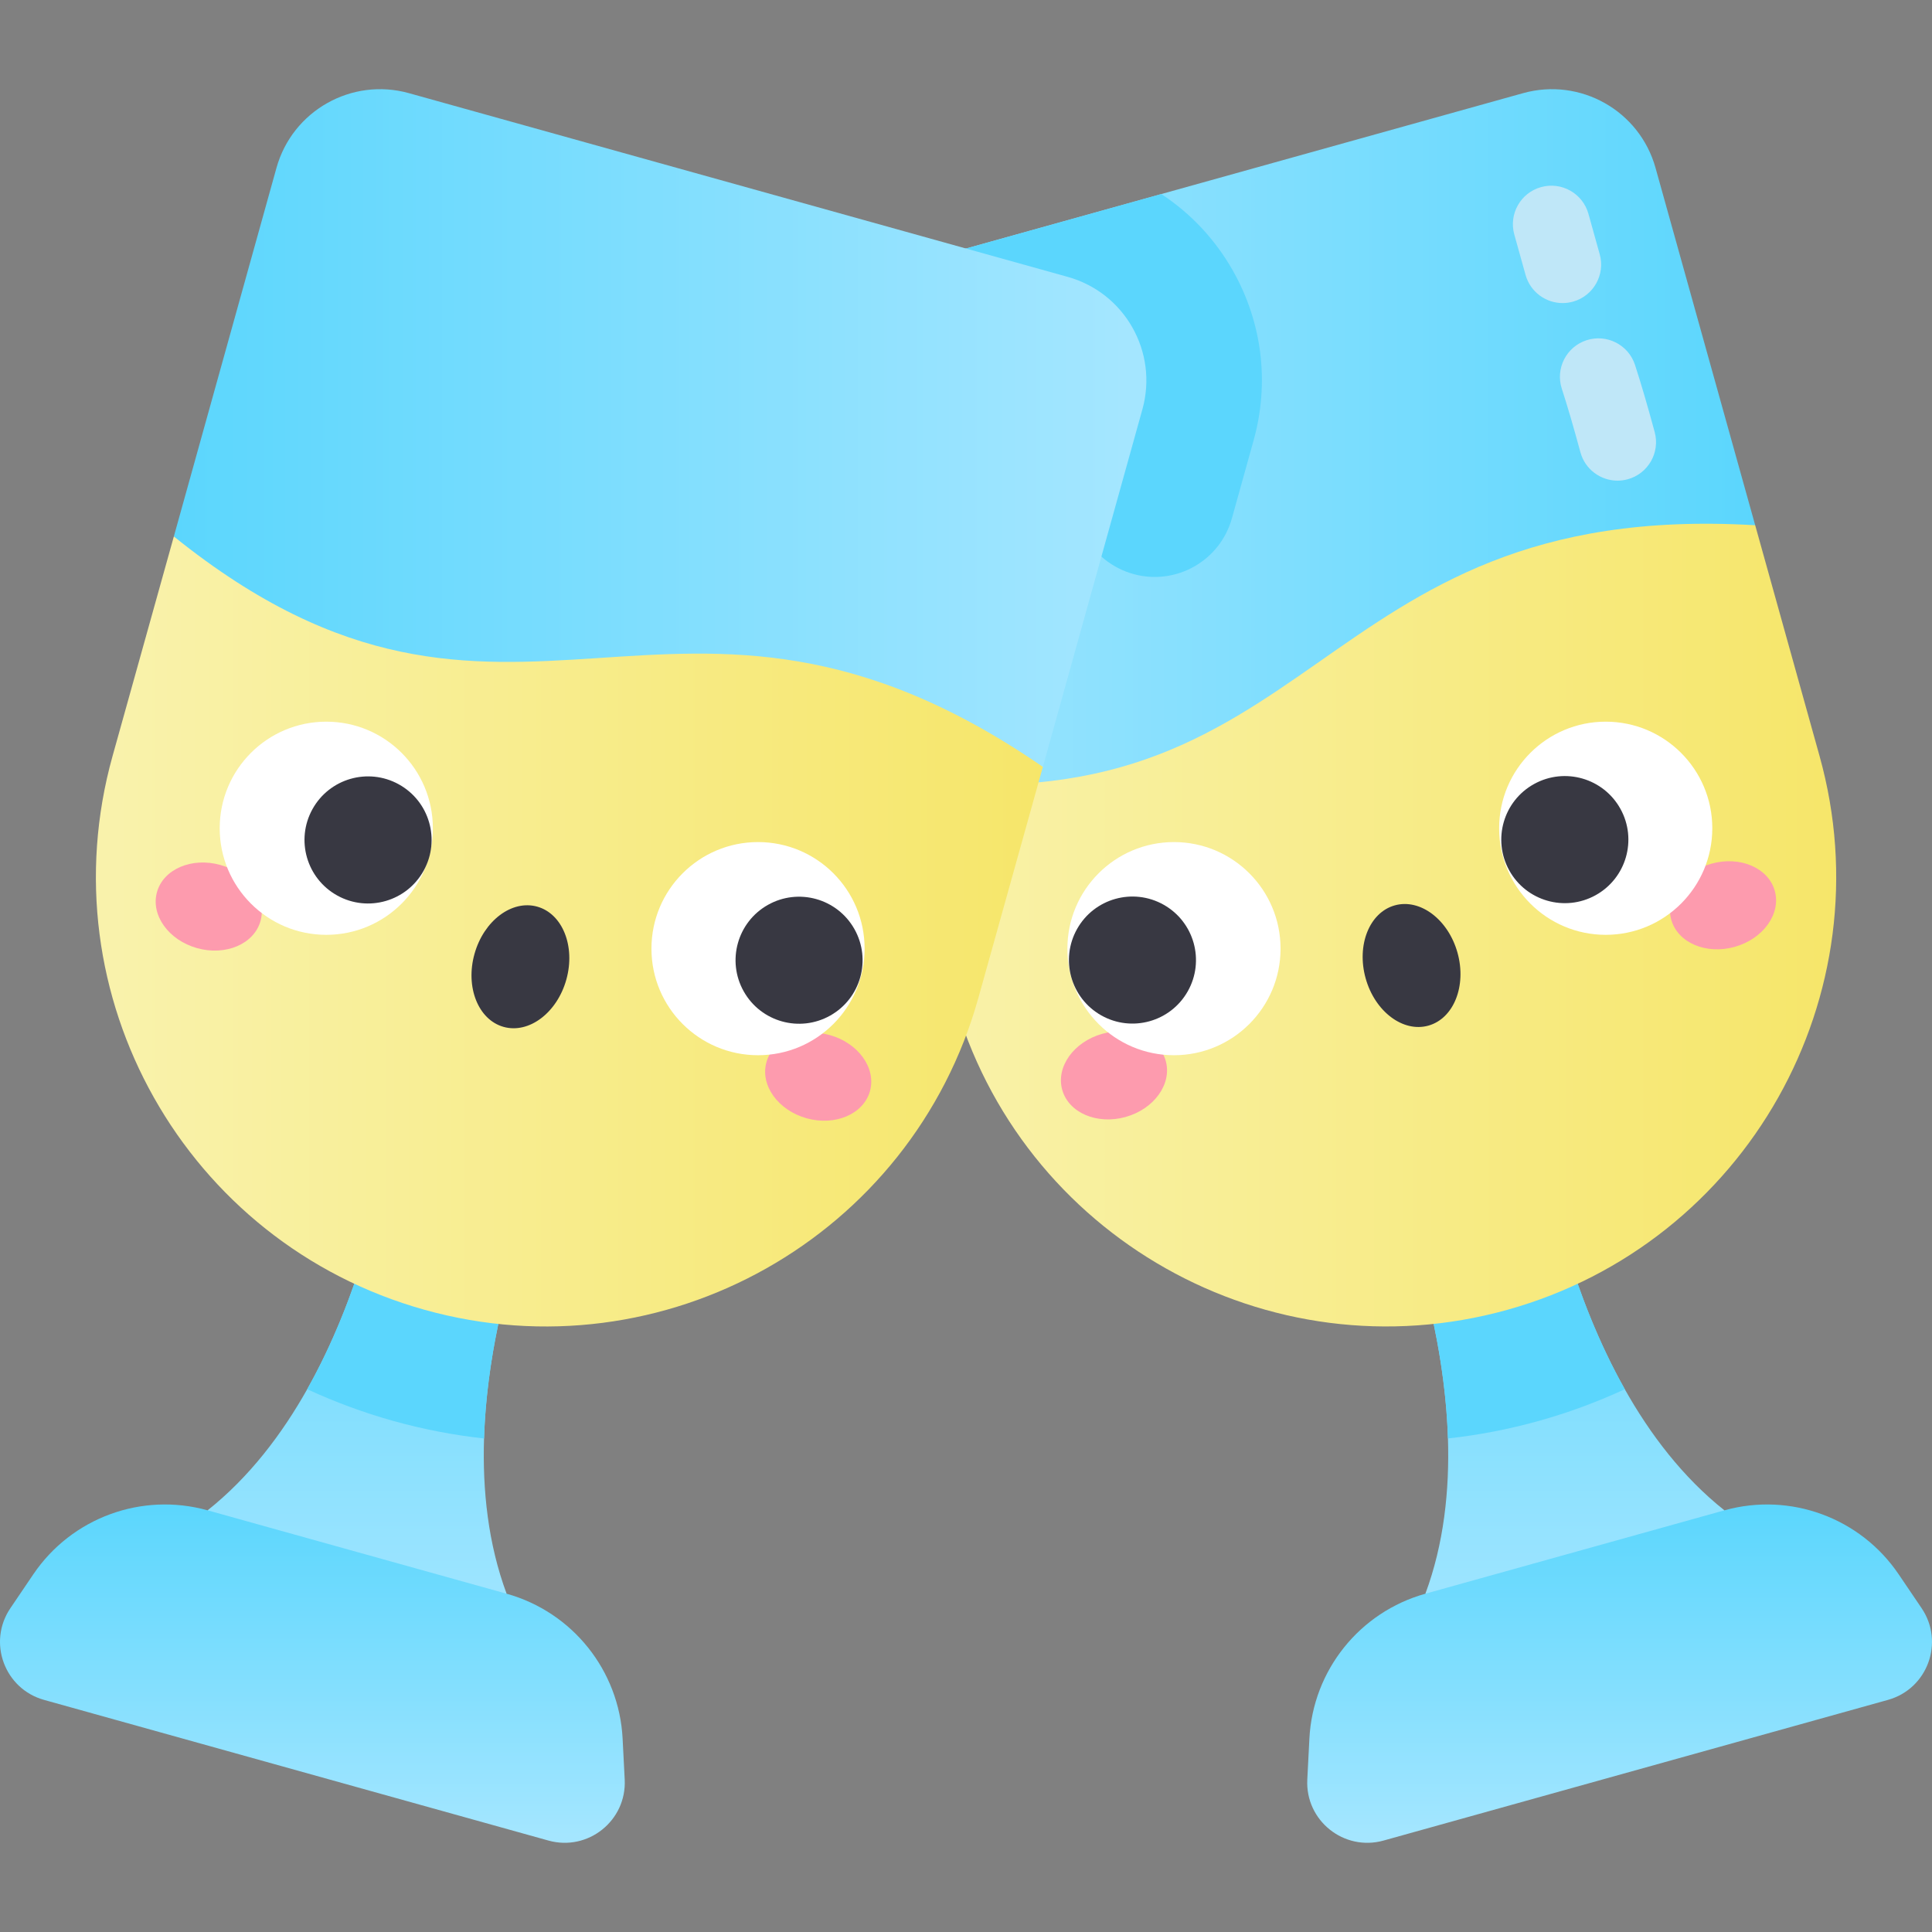 <svg id="Capa_1" enable-background="new 0 0 502 502" height="512" viewBox="0 0 502 502" width="512" xmlns="http://www.w3.org/2000/svg" xmlns:xlink="http://www.w3.org/1999/xlink"><rect x="0" y="0" width="502" height="502" fill="#808080" stroke="none"/><linearGradient id="lg1"><stop offset=".022" stop-color="#a4e6ff"/><stop offset=".999" stop-color="#5bd6fd"/></linearGradient><linearGradient id="SVGID_1_" gradientUnits="userSpaceOnUse" x1="99.953" x2="99.953" xlink:href="#lg1" y1="431.617" y2="282.558"/><linearGradient id="SVGID_2_" gradientUnits="userSpaceOnUse" x1="402.047" x2="402.047" xlink:href="#lg1" y1="431.617" y2="282.558"/><linearGradient id="SVGID_3_" gradientUnits="userSpaceOnUse" x1="204.133" x2="456.059" xlink:href="#lg1" y1="136.219" y2="136.219"/><linearGradient id="lg2"><stop offset=".022" stop-color="#f9f2ab"/><stop offset=".999" stop-color="#f6e66a"/></linearGradient><linearGradient id="SVGID_4_" gradientUnits="userSpaceOnUse" x1="231.879" x2="477.112" xlink:href="#lg2" y1="240.373" y2="240.373"/><linearGradient id="lg3"><stop offset=".001" stop-color="#5bd6fd"/><stop offset=".978" stop-color="#a4e6ff"/></linearGradient><linearGradient id="SVGID_5_" gradientUnits="userSpaceOnUse" x1="45.172" x2="297.867" xlink:href="#lg3" y1="136.219" y2="136.219"/><linearGradient id="SVGID_6_" gradientUnits="userSpaceOnUse" x1="24.914" x2="270.972" xlink:href="#lg2" y1="242.027" y2="242.027"/><linearGradient id="SVGID_7_" gradientUnits="userSpaceOnUse" x1="81.17" x2="81.17" xlink:href="#lg3" y1="390.915" y2="478.826"/><linearGradient id="SVGID_8_" gradientUnits="userSpaceOnUse" x1="420.83" x2="420.83" xlink:href="#lg3" y1="390.915" y2="478.826"/><g><path d="m145.968 294.363-42.328-11.804s-6.524 75.581-49.701 109.876l30.942 39.182 46.754-17.515c-19.198-51.69 14.333-119.739 14.333-119.739z" fill="url(#SVGID_1_)"/><path d="m356.032 294.363 42.328-11.804s6.524 75.581 49.701 109.876l-30.942 39.182-46.754-17.515c19.198-51.69-14.333-119.739-14.333-119.739z" fill="url(#SVGID_2_)"/><path d="m430.164 43.62c-4.145-14.864-19.552-23.559-34.425-19.412l-171.16 47.733c-14.873 4.147-23.557 19.562-19.412 34.425l26.712 95.784 134.387 47.115 89.793-112.789z" fill="url(#SVGID_3_)"/><g><path d="m420.288 124.888c-4.404 0-8.438-2.931-9.645-7.385-1.826-6.734-3.316-11.826-4.833-16.508-1.701-5.254 1.179-10.893 6.434-12.594 5.254-1.701 10.893 1.179 12.594 6.434 1.619 5.001 3.194 10.378 5.108 17.435 1.445 5.33-1.704 10.823-7.035 12.268-.876.236-1.757.35-2.623.35z" fill="#bfe7f8"/></g><g><path d="m406.021 78.748c-4.376 0-8.394-2.895-9.627-7.316l-2.927-10.496c-1.483-5.32 1.627-10.835 6.947-12.319 5.32-1.483 10.835 1.627 12.319 6.947l2.927 10.496c1.484 5.32-1.626 10.835-6.946 12.319-.9.25-1.804.369-2.693.369z" fill="#bfe7f8"/></g><path d="m398.361 282.558-42.328 11.804s18.914 38.388 20.197 79.4c7.913-.873 15.771-2.377 23.493-4.53 7.774-2.168 15.273-4.941 22.458-8.263-20.137-35.76-23.82-78.411-23.82-78.411z" fill="#5bd6fd"/><path d="m472.789 196.464-16.729-59.988c-116.802-6.91-112.152 80.734-224.18 65.674l15.913 57.06c8.665 31.071 29.097 55.685 55.134 70.359 26.03 14.686 57.666 19.431 88.737 10.766 62.133-17.327 98.453-81.737 81.125-143.871z" fill="url(#SVGID_4_)"/><path d="m260.906 96.943 20.488 41.385c2.661 5.374 7.51 9.34 13.306 10.88 11.015 2.927 22.335-3.551 25.392-14.531l5.638-20.252c4.157-14.907 2.261-30.541-5.338-44.021-4.615-8.187-11.006-14.973-18.647-19.981l-77.166 21.52z" fill="#5bd6fd"/><path d="m277.421 71.941-171.16-47.733c-14.873-4.147-30.28 4.548-34.425 19.412l-26.664 95.769 90.563 109.876 135.237-50.005 25.861-92.894c4.145-14.864-4.539-30.278-19.412-34.425z" fill="url(#SVGID_5_)"/><path d="m103.639 282.558s-3.683 42.647-23.817 78.408c7.182 3.321 14.677 6.095 22.449 8.264 7.722 2.155 15.583 3.661 23.5 4.536 1.282-41.013 20.197-79.404 20.197-79.404z" fill="#5bd6fd"/><path d="m45.172 139.389-15.926 57.056c-8.672 31.07-3.934 62.706 10.745 88.74 14.668 26.041 39.277 46.479 70.346 55.151 62.13 17.342 126.549-18.961 143.891-81.091l16.744-59.984c-96.355-66.382-137.75 11.01-225.8-59.872z" fill="url(#SVGID_6_)"/><path d="m162.319 462.383-.543-10.621c-.906-17.728-13.043-32.892-30.142-37.66l-77.696-21.668c-17.099-4.768-35.331 1.927-45.281 16.627l-5.961 8.807c-5.986 8.844-1.54 20.954 8.747 23.823l131.062 36.55c10.288 2.869 20.359-5.192 19.814-15.858z" fill="url(#SVGID_7_)"/><g><ellipse cx="54.277" cy="235.45" fill="#fd9bae" rx="11.223" ry="13.966" transform="matrix(.269 -.963 .963 .269 -187.1 224.486)"/><ellipse cx="212.584" cy="279.598" fill="#fd9bae" rx="11.223" ry="13.966" transform="matrix(.269 -.963 .963 .269 -113.842 409.264)"/><circle cx="84.779" cy="215.207" fill="#fff" r="27.693"/><ellipse cx="95.555" cy="218.212" fill="#383842" rx="16.505" ry="16.505" transform="matrix(.483 -.876 .876 .483 -141.675 196.555)"/><circle cx="196.961" cy="246.491" fill="#fff" r="27.693"/><g fill="#383842"><ellipse cx="207.682" cy="249.481" rx="16.505" ry="16.505" transform="matrix(.871 -.491 .491 .871 -95.76 134.174)"/><ellipse cx="135.231" cy="251.071" rx="16.224" ry="12.391" transform="matrix(.269 -.963 .963 .269 -142.938 313.888)"/></g></g><path d="m499.304 417.868-5.961-8.807c-9.95-14.7-28.182-21.395-45.281-16.626l-77.696 21.667c-17.099 4.768-29.235 19.932-30.142 37.66l-.543 10.621c-.545 10.666 9.526 18.727 19.813 15.858l131.062-36.55c10.288-2.868 14.734-14.978 8.748-23.823z" fill="url(#SVGID_8_)"/><g><ellipse cx="447.723" cy="235.45" fill="#fd9bae" rx="13.966" ry="11.223" transform="matrix(.963 -.269 .269 .963 -46.791 128.921)"/><ellipse cx="289.416" cy="279.598" fill="#fd9bae" rx="13.966" ry="11.223" transform="matrix(.963 -.269 .269 .963 -64.469 88.019)"/><circle cx="417.221" cy="215.207" fill="#fff" r="27.693"/><ellipse cx="406.445" cy="218.212" fill="#383842" rx="16.505" ry="16.505" transform="matrix(.876 -.483 .483 .876 -54.845 223.32)"/><circle cx="305.039" cy="246.491" fill="#fff" r="27.693"/><g fill="#383842"><ellipse cx="294.318" cy="249.481" rx="16.505" ry="16.505" transform="matrix(.491 -.871 .871 .491 -67.556 383.313)"/><ellipse cx="366.769" cy="251.071" rx="12.391" ry="16.224" transform="matrix(.963 -.269 .269 .963 -53.963 107.75)"/></g></g></g></svg>